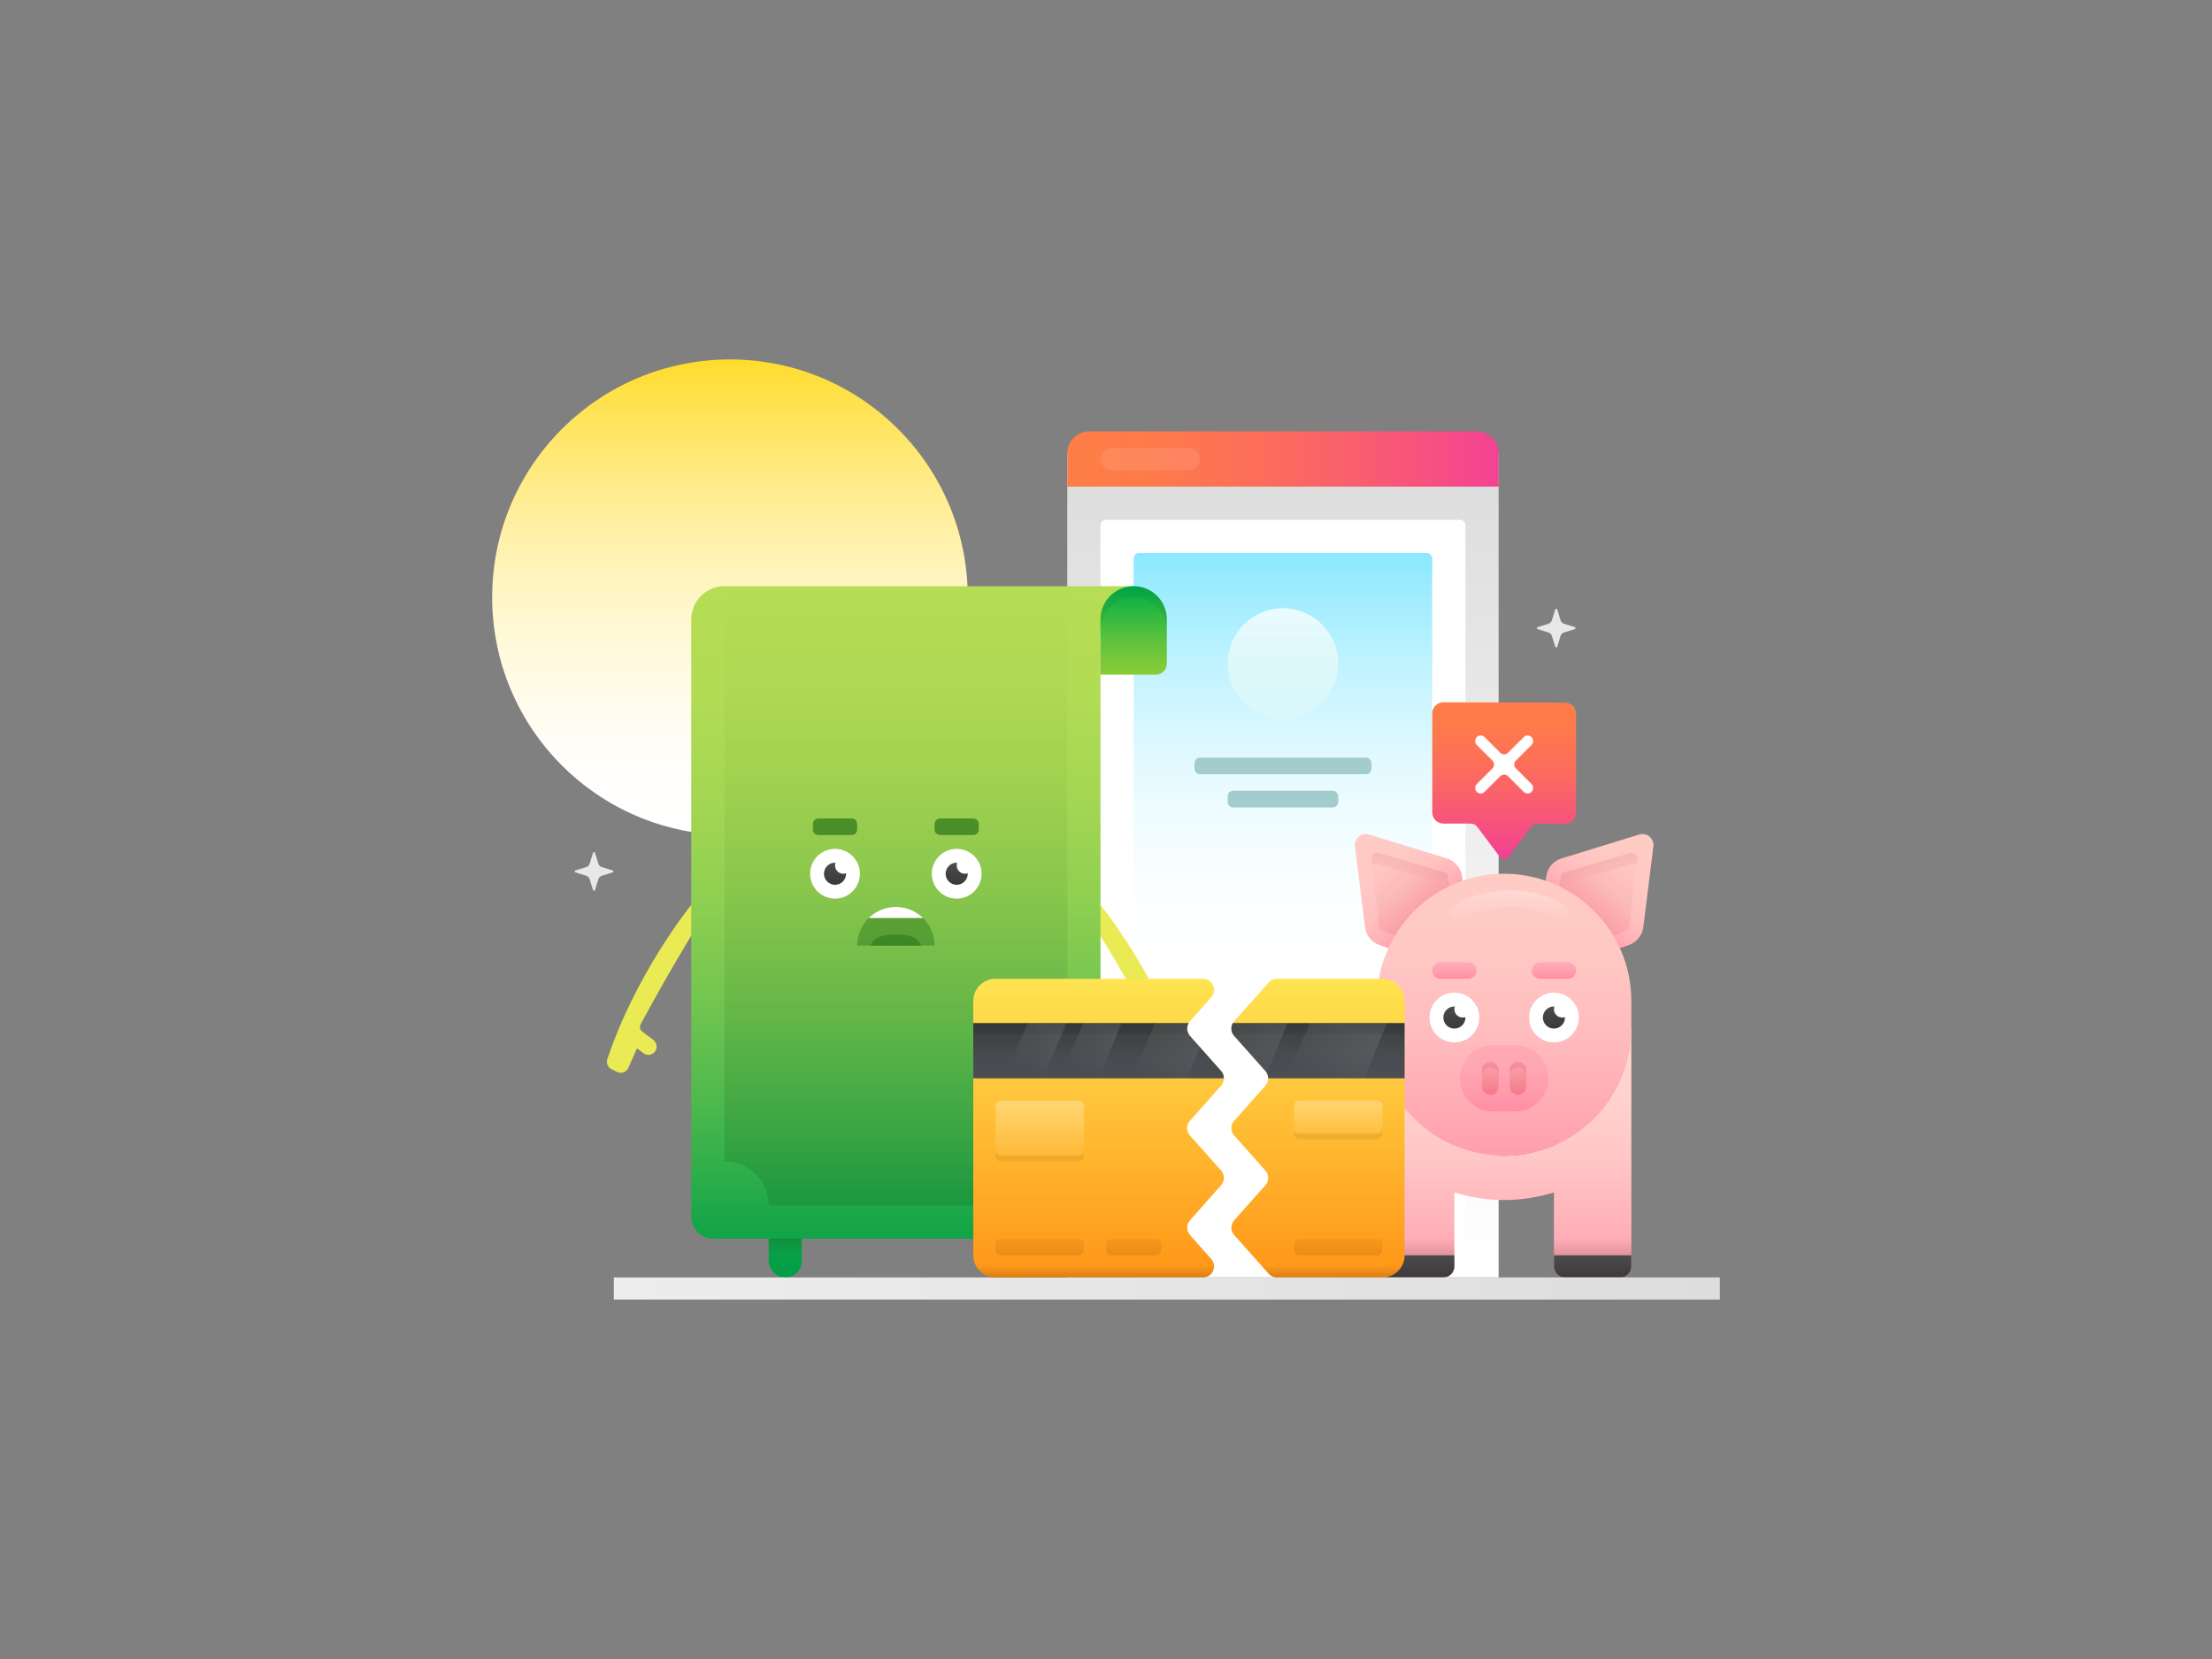 <?xml version="1.0" encoding="iso-8859-1"?>
<!-- Generator: Adobe Illustrator 22.1.0, SVG Export Plug-In . SVG Version: 6.00 Build 0)  -->
<svg version="1.1" id="payment_x5F_error" xmlns="http://www.w3.org/2000/svg" xmlns:xlink="http://www.w3.org/1999/xlink" x="0px"
	 y="0px" viewBox="0 0 800 600" enable-background="new 0 0 800 600" xml:space="preserve">
<rect x="0" y="0" width="800" height="600" fill="#808080" stroke="none"/>
<linearGradient id="SVGID_1_" gradientUnits="userSpaceOnUse" x1="264" y1="130.667" x2="264" y2="302.997">
	<stop  offset="0" style="stop-color:#FFDC2E"/>
	<stop  offset="0.015" style="stop-color:#FFDD34"/>
	<stop  offset="0.158" style="stop-color:#FFE669"/>
	<stop  offset="0.302" style="stop-color:#FFEE97"/>
	<stop  offset="0.445" style="stop-color:#FFF4BD"/>
	<stop  offset="0.588" style="stop-color:#FFF9DA"/>
	<stop  offset="0.728" style="stop-color:#FFFCEE"/>
	<stop  offset="0.867" style="stop-color:#FFFEFB"/>
	<stop  offset="1" style="stop-color:#FFFFFF"/>
</linearGradient>
<circle fill="url(#SVGID_1_)" cx="264" cy="216" r="86"/>
<linearGradient id="SVGID_2_" gradientUnits="userSpaceOnUse" x1="464" y1="164.667" x2="464" y2="463.345">
	<stop  offset="0" style="stop-color:#DCDCDC"/>
	<stop  offset="0.546" style="stop-color:#F2F2F2"/>
	<stop  offset="1" style="stop-color:#FFFFFF"/>
</linearGradient>
<rect x="386" y="164" fill="url(#SVGID_2_)" width="156" height="298"/>
<linearGradient id="SVGID_3_" gradientUnits="userSpaceOnUse" x1="386" y1="166" x2="542" y2="166">
	<stop  offset="0" style="stop-color:#FF7E45"/>
	<stop  offset="0.198" style="stop-color:#FE7A4B"/>
	<stop  offset="0.458" style="stop-color:#FC6D5B"/>
	<stop  offset="0.75" style="stop-color:#F85876"/>
	<stop  offset="1" style="stop-color:#F44293"/>
</linearGradient>
<path fill="url(#SVGID_3_)" d="M534,156H394c-4.418,0-8,3.582-8,8v12h156v-12C542,159.582,538.418,156,534,156z"/>
<path fill="#FFFFFF" d="M528,450H400c-1.105,0-2-0.895-2-2V190c0-1.105,0.895-2,2-2h128c1.105,0,2,0.895,2,2v258
	C530,449.105,529.105,450,528,450z"/>
<linearGradient id="SVGID_4_" gradientUnits="userSpaceOnUse" x1="464" y1="198.754" x2="464" y2="347.833">
	<stop  offset="0" style="stop-color:#88E8FF"/>
	<stop  offset="0.07" style="stop-color:#98EBFF"/>
	<stop  offset="0.259" style="stop-color:#BDF2FF"/>
	<stop  offset="0.449" style="stop-color:#DAF8FF"/>
	<stop  offset="0.637" style="stop-color:#EEFCFF"/>
	<stop  offset="0.822" style="stop-color:#FBFEFF"/>
	<stop  offset="1" style="stop-color:#FFFFFF"/>
</linearGradient>
<path fill="url(#SVGID_4_)" d="M518,342H410V202c0-1.105,0.895-2,2-2h104c1.105,0,2,0.895,2,2V342z"/>
<path fill="#A3CCCE" d="M494,280h-60c-1.105,0-2-0.895-2-2v-2c0-1.105,0.895-2,2-2h60c1.105,0,2,0.895,2,2v2
	C496,279.105,495.105,280,494,280z"/>
<path fill="#A3CCCE" d="M482,292h-36c-1.105,0-2-0.895-2-2v-2c0-1.105,0.895-2,2-2h36c1.105,0,2,0.895,2,2v2
	C484,291.105,483.105,292,482,292z"/>
<linearGradient id="SVGID_5_" gradientUnits="userSpaceOnUse" x1="544" y1="251.834" x2="544" y2="308.535">
	<stop  offset="0" style="stop-color:#FF7E45"/>
	<stop  offset="0.198" style="stop-color:#FE7A4B"/>
	<stop  offset="0.458" style="stop-color:#FC6D5B"/>
	<stop  offset="0.75" style="stop-color:#F85876"/>
	<stop  offset="1" style="stop-color:#F44293"/>
</linearGradient>
<path fill="url(#SVGID_5_)" d="M570,258.12c0-2.209-1.791-4-4-4L522,254c-2.209,0-4,1.791-4,4v35.848
	c0,2.207,1.787,3.997,3.995,4.001l9.914,0.019c0.94,0.001,1.825,0.445,2.388,1.197l8.142,10.856c0.78,1.04,2.341,1.04,3.121,0
	l8.14-10.853c0.565-0.754,1.453-1.197,2.395-1.197l9.902,0.129c2.21,0.001,4.003-1.79,4.003-4V258.12z"/>
<path fill="#FFFFFF" d="M551.071,266.586l-5.657,5.657c-0.781,0.781-2.047,0.781-2.828,0l-5.657-5.657
	c-0.781-0.781-2.047-0.781-2.828,0l0,0c-0.781,0.781-0.781,2.047,0,2.828l5.657,5.657c0.781,0.781,0.781,2.047,0,2.828l-5.657,5.657
	c-0.781,0.781-0.781,2.047,0,2.828l0,0c0.781,0.781,2.047,0.781,2.828,0l5.657-5.657c0.781-0.781,2.047-0.781,2.828,0l5.657,5.657
	c0.781,0.781,2.047,0.781,2.828,0l0,0c0.781-0.781,0.781-2.047,0-2.828l-5.657-5.657c-0.781-0.781-0.781-2.047,0-2.828l5.657-5.657
	c0.781-0.781,0.781-2.047,0-2.828l0,0C553.118,265.805,551.852,265.805,551.071,266.586z"/>
<linearGradient id="SVGID_6_" gradientUnits="userSpaceOnUse" x1="544" y1="372" x2="544" y2="462">
	<stop  offset="0" style="stop-color:#FFD7D0"/>
	<stop  offset="0.256" style="stop-color:#FFD3CE"/>
	<stop  offset="0.521" style="stop-color:#FFC6C6"/>
	<stop  offset="0.789" style="stop-color:#FFB2BA"/>
	<stop  offset="1" style="stop-color:#FF9CAD"/>
</linearGradient>
<path fill="url(#SVGID_6_)" d="M562,372v42.34c-6,2.36-11.62,3.66-18,3.66s-12-1.3-18-3.66V372h-28v86c0,2.209,1.791,4,4,4h20
	c2.209,0,4-1.791,4-4v-26.74c6,1.78,11.72,2.74,18,2.74s12-0.96,18-2.74V458c0,2.209,1.791,4,4,4h20c2.209,0,4-1.791,4-4v-86H562z"
	/>
<linearGradient id="SVGID_7_" gradientUnits="userSpaceOnUse" x1="576" y1="454" x2="576" y2="462.764">
	<stop  offset="0" style="stop-color:#4C4B4B"/>
	<stop  offset="1" style="stop-color:#3A3838"/>
</linearGradient>
<path fill="url(#SVGID_7_)" d="M590,454h-28v4c0,2.209,1.791,4,4,4h20c2.209,0,4-1.791,4-4V454z"/>
<linearGradient id="SVGID_8_" gradientUnits="userSpaceOnUse" x1="512" y1="454" x2="512" y2="462.764">
	<stop  offset="0" style="stop-color:#4C4B4B"/>
	<stop  offset="1" style="stop-color:#3A3838"/>
</linearGradient>
<path fill="url(#SVGID_8_)" d="M526,454h-28v4c0,2.209,1.791,4,4,4h20c2.209,0,4-1.791,4-4V454z"/>
<linearGradient id="SVGID_9_" gradientUnits="userSpaceOnUse" x1="574.869" y1="254.763" x2="574.869" y2="295.857" gradientTransform="matrix(0.766 0.643 -0.643 0.766 320.408 -262.638)">
	<stop  offset="0" style="stop-color:#FFCCC5"/>
	<stop  offset="0.388" style="stop-color:#FFC9C4"/>
	<stop  offset="0.621" style="stop-color:#FFC1C0"/>
	<stop  offset="0.812" style="stop-color:#FFB3B8"/>
	<stop  offset="0.981" style="stop-color:#FF9FAE"/>
	<stop  offset="1" style="stop-color:#FF9CAD"/>
</linearGradient>
<path fill="url(#SVGID_9_)" d="M564.743,310.461l28.101-8.642c2.762-0.849,5.481,1.432,5.124,4.3l-3.631,29.174
	c-0.373,3.001-2.422,5.528-5.281,6.514L582.703,344l-24.513-20.569l1.056-6.638C559.72,313.806,561.853,311.35,564.743,310.461z"/>
<linearGradient id="SVGID_10_" gradientUnits="userSpaceOnUse" x1="574.869" y1="263.188" x2="574.869" y2="295.909" gradientTransform="matrix(0.766 0.643 -0.643 0.766 320.408 -262.638)">
	<stop  offset="0" style="stop-color:#B02926;stop-opacity:0"/>
	<stop  offset="0.049" style="stop-color:#B22523;stop-opacity:0.005"/>
	<stop  offset="0.372" style="stop-color:#BC110F;stop-opacity:0.037"/>
	<stop  offset="0.692" style="stop-color:#C20404;stop-opacity:0.069"/>
	<stop  offset="1" style="stop-color:#C40000;stop-opacity:0.1"/>
</linearGradient>
<path fill="url(#SVGID_10_)" d="M562.786,327.288l1.629-10.246c0.123-0.776,0.683-1.412,1.438-1.633l23.52-6.882
	c1.393-0.408,2.752,0.733,2.593,2.176l-2.693,24.358c-0.086,0.781-0.615,1.443-1.358,1.699l-9.807,3.384L562.786,327.288z"/>
<linearGradient id="SVGID_11_" gradientUnits="userSpaceOnUse" x1="338" y1="321.75" x2="338" y2="307.256" gradientTransform="matrix(-1 0 0 1 916.104 0)">
	<stop  offset="0" style="stop-color:#B02926;stop-opacity:0"/>
	<stop  offset="0.326" style="stop-color:#B4201E;stop-opacity:0.033"/>
	<stop  offset="0.855" style="stop-color:#C00807;stop-opacity:0.086"/>
	<stop  offset="1" style="stop-color:#C40000;stop-opacity:0.1"/>
</linearGradient>
<path fill="url(#SVGID_11_)" d="M564.027,321.34c0.14-0.8,0.72-1.46,1.5-1.7l24.48-7.16c0.72-0.2,1.42-0.02,1.92,0.4l0.24-2.18
	c0.16-1.44-1.2-2.58-2.58-2.18l-23.52,6.88c-0.76,0.22-1.32,0.86-1.44,1.64L564.027,321.34z"/>
<linearGradient id="SVGID_12_" gradientUnits="userSpaceOnUse" x1="436.981" y1="370.464" x2="436.981" y2="411.559" gradientTransform="matrix(-0.766 0.643 0.643 0.766 587.592 -262.638)">
	<stop  offset="0" style="stop-color:#FFCCC5"/>
	<stop  offset="0.388" style="stop-color:#FFC9C4"/>
	<stop  offset="0.621" style="stop-color:#FFC1C0"/>
	<stop  offset="0.812" style="stop-color:#FFB3B8"/>
	<stop  offset="0.981" style="stop-color:#FF9FAE"/>
	<stop  offset="1" style="stop-color:#FF9CAD"/>
</linearGradient>
<path fill="url(#SVGID_12_)" d="M523.257,310.461l-28.101-8.642c-2.762-0.849-5.481,1.432-5.124,4.3l3.631,29.174
	c0.374,3.001,2.422,5.528,5.281,6.514l6.354,2.192l24.513-20.569l-1.056-6.638C528.28,313.806,526.147,311.35,523.257,310.461z"/>
<linearGradient id="SVGID_13_" gradientUnits="userSpaceOnUse" x1="436.981" y1="378.89" x2="436.981" y2="411.611" gradientTransform="matrix(-0.766 0.643 0.643 0.766 587.592 -262.638)">
	<stop  offset="0" style="stop-color:#B02926;stop-opacity:0"/>
	<stop  offset="0.049" style="stop-color:#B22523;stop-opacity:0.005"/>
	<stop  offset="0.372" style="stop-color:#BC110F;stop-opacity:0.037"/>
	<stop  offset="0.692" style="stop-color:#C20404;stop-opacity:0.069"/>
	<stop  offset="1" style="stop-color:#C40000;stop-opacity:0.1"/>
</linearGradient>
<path fill="url(#SVGID_13_)" d="M525.214,327.288l-1.629-10.246c-0.123-0.776-0.683-1.412-1.438-1.633l-23.52-6.882
	c-1.393-0.408-2.752,0.733-2.593,2.176l2.693,24.358c0.086,0.781,0.615,1.443,1.358,1.699l9.807,3.384L525.214,327.288z"/>
<linearGradient id="SVGID_14_" gradientUnits="userSpaceOnUse" x1="509.711" y1="320.355" x2="510.836" y2="307.48">
	<stop  offset="0" style="stop-color:#B02926;stop-opacity:0"/>
	<stop  offset="0.326" style="stop-color:#B4201E;stop-opacity:0.033"/>
	<stop  offset="0.855" style="stop-color:#C00807;stop-opacity:0.086"/>
	<stop  offset="1" style="stop-color:#C40000;stop-opacity:0.1"/>
</linearGradient>
<path fill="url(#SVGID_14_)" d="M524.18,321.34c-0.14-0.8-0.72-1.46-1.5-1.7l-24.48-7.16c-0.72-0.2-1.42-0.02-1.92,0.4l-0.24-2.18
	c-0.16-1.44,1.2-2.58,2.58-2.18l23.52,6.88c0.76,0.22,1.32,0.86,1.44,1.64L524.18,321.34z"/>
<linearGradient id="SVGID_15_" gradientUnits="userSpaceOnUse" x1="544" y1="314.667" x2="544" y2="419.667">
	<stop  offset="0" style="stop-color:#FFCCC5"/>
	<stop  offset="0.284" style="stop-color:#FFC8C3"/>
	<stop  offset="0.579" style="stop-color:#FFBBBD"/>
	<stop  offset="0.877" style="stop-color:#FFA7B2"/>
	<stop  offset="1" style="stop-color:#FF9CAD"/>
</linearGradient>
<path fill="url(#SVGID_15_)" d="M590,362v10c0,25.4-20.6,46-46,46s-46-20.6-46-46v-10c0-23.36,17.42-42.66,40-45.6
	c1.96-0.26,3.96-0.4,6-0.4s4.04,0.14,6,0.4c10.3,1.34,19.54,6.1,26.52,13.08C584.84,337.8,590,349.3,590,362z"/>
<circle fill="#FFFFFF" cx="562" cy="368" r="9"/>
<linearGradient id="SVGID_16_" gradientUnits="userSpaceOnUse" x1="562" y1="347.875" x2="562" y2="353.834">
	<stop  offset="0" style="stop-color:#FFAAB5"/>
	<stop  offset="0.368" style="stop-color:#FFA6B2"/>
	<stop  offset="0.75" style="stop-color:#FF99AB"/>
	<stop  offset="1" style="stop-color:#FF8DA3"/>
</linearGradient>
<path fill="url(#SVGID_16_)" d="M570,351c0-1.657-1.343-3-3-3h-10c-1.657,0-3,1.343-3,3l0,0c0,1.657,1.343,3,3,3h10
	C568.657,354,570,352.657,570,351L570,351z"/>
<circle fill="#FFFFFF" cx="526" cy="368" r="9"/>
<linearGradient id="SVGID_17_" gradientUnits="userSpaceOnUse" x1="526" y1="347.875" x2="526" y2="353.834">
	<stop  offset="0" style="stop-color:#FFAAB5"/>
	<stop  offset="0.368" style="stop-color:#FFA6B2"/>
	<stop  offset="0.75" style="stop-color:#FF99AB"/>
	<stop  offset="1" style="stop-color:#FF8DA3"/>
</linearGradient>
<path fill="url(#SVGID_17_)" d="M534,351c0-1.657-1.343-3-3-3h-10c-1.657,0-3,1.343-3,3l0,0c0,1.657,1.343,3,3,3h10
	C532.657,354,534,352.657,534,351L534,351z"/>
<linearGradient id="SVGID_18_" gradientUnits="userSpaceOnUse" x1="544" y1="377.625" x2="544" y2="402.265">
	<stop  offset="0" style="stop-color:#FFAAB5"/>
	<stop  offset="0.368" style="stop-color:#FFA6B2"/>
	<stop  offset="0.75" style="stop-color:#FF99AB"/>
	<stop  offset="1" style="stop-color:#FF8DA3"/>
</linearGradient>
<path fill="url(#SVGID_18_)" d="M560,390c0,6.627-5.373,12-12,12h-8c-6.627,0-12-5.373-12-12l0,0c0-6.627,5.373-12,12-12h8
	C554.627,378,560,383.373,560,390L560,390z"/>
<linearGradient id="SVGID_19_" gradientUnits="userSpaceOnUse" x1="539" y1="384.167" x2="539" y2="396.029">
	<stop  offset="0" style="stop-color:#B02926;stop-opacity:0.05"/>
	<stop  offset="0.049" style="stop-color:#B22523;stop-opacity:0.057"/>
	<stop  offset="0.372" style="stop-color:#BC110F;stop-opacity:0.106"/>
	<stop  offset="0.692" style="stop-color:#C20404;stop-opacity:0.154"/>
	<stop  offset="1" style="stop-color:#C40000;stop-opacity:0.2"/>
</linearGradient>
<path fill="url(#SVGID_19_)" d="M542,393c0,1.657-1.343,3-3,3l0,0c-1.657,0-3-1.343-3-3v-6c0-1.657,1.343-3,3-3l0,0
	c1.657,0,3,1.343,3,3V393z"/>
<linearGradient id="SVGID_20_" gradientUnits="userSpaceOnUse" x1="549" y1="384.167" x2="549" y2="396.029">
	<stop  offset="0" style="stop-color:#B02926;stop-opacity:0.05"/>
	<stop  offset="0.049" style="stop-color:#B22523;stop-opacity:0.057"/>
	<stop  offset="0.372" style="stop-color:#BC110F;stop-opacity:0.106"/>
	<stop  offset="0.692" style="stop-color:#C20404;stop-opacity:0.154"/>
	<stop  offset="1" style="stop-color:#C40000;stop-opacity:0.2"/>
</linearGradient>
<path fill="url(#SVGID_20_)" d="M552,393c0,1.657-1.343,3-3,3l0,0c-1.657,0-3-1.343-3-3v-6c0-1.657,1.343-3,3-3l0,0
	c1.657,0,3,1.343,3,3V393z"/>
<path opacity="0.1" fill="#C6002B" d="M542,387v2c0-1.66-1.34-3-3-3s-3,1.34-3,3v-2c0-1.66,1.34-3,3-3S542,385.34,542,387z"/>
<path opacity="0.1" fill="#C6002B" d="M552,387v2c0-1.66-1.34-3-3-3s-3,1.34-3,3v-2c0-1.66,1.34-3,3-3S552,385.34,552,387z"/>
<linearGradient id="SVGID_21_" gradientUnits="userSpaceOnUse" x1="562" y1="364" x2="562" y2="372.39">
	<stop  offset="0" style="stop-color:#4C4B4B"/>
	<stop  offset="1" style="stop-color:#3A3838"/>
</linearGradient>
<path fill="url(#SVGID_21_)" d="M566,367.82V368c0,2.2-1.8,4-4,4s-4-1.8-4-4c0-2.2,1.8-4,4-4h0.18c-0.12,0.32-0.18,0.64-0.18,1
	c0,1.66,1.34,3,3,3C565.36,368,566,367.94,566,367.82z"/>
<linearGradient id="SVGID_22_" gradientUnits="userSpaceOnUse" x1="526" y1="364" x2="526" y2="372.39">
	<stop  offset="0" style="stop-color:#4C4B4B"/>
	<stop  offset="1" style="stop-color:#3A3838"/>
</linearGradient>
<path fill="url(#SVGID_22_)" d="M530,367.82V368c0,2.2-1.8,4-4,4s-4-1.8-4-4c0-2.2,1.8-4,4-4h0.18c-0.12,0.32-0.18,0.64-0.18,1
	c0,1.66,1.34,3,3,3C529.36,368,530,367.94,530,367.82z"/>
<linearGradient id="SVGID_23_" gradientUnits="userSpaceOnUse" x1="576" y1="454" x2="576" y2="447.937">
	<stop  offset="0" style="stop-color:#000000;stop-opacity:0.12"/>
	<stop  offset="1" style="stop-color:#302926;stop-opacity:0"/>
</linearGradient>
<rect x="562" y="448" fill="url(#SVGID_23_)" width="28" height="6"/>
<linearGradient id="SVGID_24_" gradientUnits="userSpaceOnUse" x1="512" y1="454" x2="512" y2="447.937">
	<stop  offset="0" style="stop-color:#000000;stop-opacity:0.12"/>
	<stop  offset="1" style="stop-color:#302926;stop-opacity:0"/>
</linearGradient>
<rect x="498" y="448" fill="url(#SVGID_24_)" width="28" height="6"/>
<path fill="#EAEA54" d="M254.738,327.002c-1.102-1.234-2.996-1.344-4.235-0.24c-1.169,1.043-20.74,25.907-30.863,56.336
	c-0.465,1.398,0.201,2.927,1.519,3.586l2,1c0.421,0.211,0.881,0.316,1.342,0.316c0.342,0,0.685-0.059,1.013-0.176
	c0.771-0.277,1.396-0.857,1.729-1.605l3.137-7.059l2.319,1.739c0.539,0.404,1.171,0.6,1.798,0.6c1.074,0,2.132-0.574,2.686-1.652
	c0.677-1.318,0.183-2.948-1.002-3.836l-3.949-2.962c-0.782-0.587-1.029-1.664-0.567-2.525
	c11.897-22.187,22.609-39.082,22.836-39.285C255.734,330.133,255.842,328.237,254.738,327.002z"/>
<path fill="#EAEA54" d="M393.262,327.002c1.102-1.234,2.996-1.344,4.235-0.24c1.169,1.043,20.74,25.907,30.863,56.336
	c0.465,1.398-0.201,2.927-1.519,3.586l-2,1c-0.421,0.211-0.881,0.316-1.342,0.316c-0.342,0-0.685-0.059-1.013-0.176
	c-0.771-0.277-1.396-0.857-1.729-1.605l-3.137-7.059l-2.319,1.739c-0.539,0.404-1.171,0.6-1.798,0.6
	c-1.074,0-2.132-0.574-2.686-1.652c-0.677-1.318-0.183-2.948,1.002-3.836l3.949-2.962c0.782-0.587,1.029-1.664,0.567-2.525
	c-11.897-22.187-22.609-39.082-22.836-39.285C392.266,330.133,392.158,328.237,393.262,327.002z"/>
<linearGradient id="SVGID_25_" gradientUnits="userSpaceOnUse" x1="330" y1="214.016" x2="330" y2="459.583">
	<stop  offset="0" style="stop-color:#B6DD54"/>
	<stop  offset="0.143" style="stop-color:#B2DC54"/>
	<stop  offset="0.292" style="stop-color:#A5D753"/>
	<stop  offset="0.443" style="stop-color:#91D051"/>
	<stop  offset="0.595" style="stop-color:#74C64F"/>
	<stop  offset="0.749" style="stop-color:#4EB94D"/>
	<stop  offset="0.902" style="stop-color:#21A949"/>
	<stop  offset="1" style="stop-color:#009E47"/>
</linearGradient>
<path fill="url(#SVGID_25_)" d="M410,212v16h-12v212c0,4.4-3.6,8-8,8h-16v8c0,3.42-2.86,6.18-6.32,6c-3.24-0.18-5.68-3.1-5.68-6.34
	V448h-72v8c0,3.42-2.86,6.18-6.32,6c-3.24-0.18-5.68-3.1-5.68-6.34V448h-20c-4.4,0-8-3.6-8-8V224c0-6.62,5.38-12,12-12H410z"/>
<linearGradient id="SVGID_26_" gradientUnits="userSpaceOnUse" x1="410" y1="244.267" x2="410" y2="212.796">
	<stop  offset="0" style="stop-color:#8ACC36"/>
	<stop  offset="0.152" style="stop-color:#7CC938"/>
	<stop  offset="0.439" style="stop-color:#57C13C"/>
	<stop  offset="0.828" style="stop-color:#1CB344"/>
	<stop  offset="1" style="stop-color:#00AD47"/>
</linearGradient>
<path fill="url(#SVGID_26_)" d="M418,244h-20v-20c0-6.627,5.373-12,12-12l0,0c6.627,0,12,5.373,12,12v16
	C422,242.209,420.209,244,418,244z"/>
<linearGradient id="SVGID_27_" gradientUnits="userSpaceOnUse" x1="325.07" y1="212.982" x2="325.07" y2="437.243">
	<stop  offset="0" style="stop-color:#304F26;stop-opacity:0"/>
	<stop  offset="1" style="stop-color:#003900;stop-opacity:0.15"/>
</linearGradient>
<path fill="url(#SVGID_27_)" d="M388.14,212c-1.36,2.34-2.14,5.08-2.14,8v200c-8.84,0-16,7.16-16,16h-92c0-8.84-7.16-16-16-16V220
	c0-2.92,0.78-5.66,2.14-8H388.14z"/>
<circle fill="#FFFFFF" cx="302" cy="316" r="9"/>
<linearGradient id="SVGID_28_" gradientUnits="userSpaceOnUse" x1="302" y1="312" x2="302" y2="320.39">
	<stop  offset="0" style="stop-color:#4C4B4B"/>
	<stop  offset="1" style="stop-color:#3A3838"/>
</linearGradient>
<path fill="url(#SVGID_28_)" d="M306,315.82V316c0,2.2-1.8,4-4,4s-4-1.8-4-4c0-2.2,1.8-4,4-4h0.18c-0.12,0.32-0.18,0.64-0.18,1
	c0,1.66,1.34,3,3,3C305.36,316,305.68,315.94,306,315.82z"/>
<path opacity="0.5" fill="#005100" d="M310,298c0-1.105-0.895-2-2-2h-12c-1.105,0-2,0.895-2,2v2c0,1.105,0.895,2,2,2h12
	c1.105,0,2-0.895,2-2V298z"/>
<circle fill="#FFFFFF" cx="346" cy="316" r="9"/>
<linearGradient id="SVGID_29_" gradientUnits="userSpaceOnUse" x1="346" y1="312" x2="346" y2="320.39">
	<stop  offset="0" style="stop-color:#4C4B4B"/>
	<stop  offset="1" style="stop-color:#3A3838"/>
</linearGradient>
<path fill="url(#SVGID_29_)" d="M350,315.82V316c0,2.2-1.8,4-4,4s-4-1.8-4-4c0-2.2,1.8-4,4-4h0.18c-0.12,0.32-0.18,0.64-0.18,1
	c0,1.66,1.34,3,3,3C349.36,316,349.68,315.94,350,315.82z"/>
<path opacity="0.5" fill="#005100" d="M354,300c0,1.105-0.895,2-2,2h-12c-1.105,0-2-0.895-2-2v-2c0-1.105,0.895-2,2-2h12
	c1.105,0,2,0.895,2,2V300z"/>
<path opacity="0.3" fill="#005100" d="M338,342h-28c0-1.38,0.2-2.74,0.58-4c0.42-1.44,1.08-2.8,1.94-4c0.5-0.72,1.06-1.4,1.68-2
	c2.52-2.48,5.98-4,9.8-4s7.28,1.52,9.8,4c0.62,0.6,1.18,1.28,1.68,2c0.86,1.2,1.52,2.56,1.94,4C337.8,339.26,338,340.62,338,342z"/>
<path opacity="0.05" d="M422,224v4c0-3.32-1.34-6.32-3.52-8.48c-2.16-2.18-5.16-3.52-8.48-3.52c-6.62,0-12,5.38-12,12v-4
	c0-6.62,5.38-12,12-12c3.32,0,6.32,1.34,8.48,3.52C420.66,217.68,422,220.68,422,224z"/>
<linearGradient id="SVGID_30_" gradientUnits="userSpaceOnUse" x1="284" y1="454" x2="284" y2="447.937">
	<stop  offset="0" style="stop-color:#304F26;stop-opacity:0"/>
	<stop  offset="0.284" style="stop-color:#2C4D23;stop-opacity:0.057"/>
	<stop  offset="0.579" style="stop-color:#1F4719;stop-opacity:0.116"/>
	<stop  offset="0.877" style="stop-color:#0B3E09;stop-opacity:0.175"/>
	<stop  offset="1" style="stop-color:#003900;stop-opacity:0.2"/>
</linearGradient>
<rect x="278" y="448" fill="url(#SVGID_30_)" width="12" height="6"/>
<linearGradient id="SVGID_31_" gradientUnits="userSpaceOnUse" x1="368" y1="454" x2="368" y2="447.937">
	<stop  offset="0" style="stop-color:#304F26;stop-opacity:0"/>
	<stop  offset="0.284" style="stop-color:#2C4D23;stop-opacity:0.057"/>
	<stop  offset="0.579" style="stop-color:#1F4719;stop-opacity:0.116"/>
	<stop  offset="0.877" style="stop-color:#0B3E09;stop-opacity:0.175"/>
	<stop  offset="1" style="stop-color:#003900;stop-opacity:0.2"/>
</linearGradient>
<rect x="362" y="448" fill="url(#SVGID_31_)" width="12" height="6"/>
<linearGradient id="SVGID_32_" gradientUnits="userSpaceOnUse" x1="222" y1="466" x2="622" y2="466">
	<stop  offset="0" style="stop-color:#EDEDED"/>
	<stop  offset="1" style="stop-color:#DDDDDD"/>
</linearGradient>
<rect x="222" y="462" fill="url(#SVGID_32_)" width="400" height="8"/>
<path fill="#E8E8E8" d="M215.191,308.427l1.215,3.921c0.184,0.595,0.65,1.061,1.245,1.245l3.921,1.215
	c0.35,0.108,0.35,0.604,0,0.713l-3.921,1.215c-0.595,0.184-1.061,0.65-1.245,1.245l-1.215,3.921c-0.108,0.35-0.604,0.35-0.713,0
	l-1.215-3.921c-0.184-0.595-0.65-1.061-1.245-1.245l-3.921-1.215c-0.35-0.108-0.35-0.604,0-0.713l3.921-1.215
	c0.595-0.184,1.061-0.65,1.245-1.245l1.215-3.921C214.587,308.077,215.083,308.077,215.191,308.427z"/>
<linearGradient id="SVGID_33_" gradientUnits="userSpaceOnUse" x1="546.001" y1="333.167" x2="546.001" y2="321.457">
	<stop  offset="0" style="stop-color:#FFFFED;stop-opacity:0"/>
	<stop  offset="1" style="stop-color:#FFFFFF;stop-opacity:0.3"/>
</linearGradient>
<path fill="url(#SVGID_33_)" d="M564.584,333.001c-0.514,0-1.033-0.132-1.508-0.408C557.914,329.588,552.01,328,546,328
	s-11.914,1.588-17.074,4.592c-1.428,0.831-3.268,0.352-4.102-1.084c-0.834-1.432-0.35-3.268,1.082-4.102
	C531.982,323.869,538.932,322,546,322s14.018,1.87,20.096,5.407c1.432,0.834,1.916,2.67,1.082,4.102
	C566.621,332.466,565.615,333.001,564.584,333.001z"/>
<linearGradient id="SVGID_34_" gradientUnits="userSpaceOnUse" x1="476.667" y1="352" x2="476.667" y2="460.914">
	<stop  offset="0" style="stop-color:#FFE552"/>
	<stop  offset="1" style="stop-color:#FF9617"/>
</linearGradient>
<path fill="url(#SVGID_34_)" d="M508,362v92c0,4.42-3.58,8-8,8h-38.22c-1.14,0-2.22-0.48-2.96-1.34l-2.36-2.66l-10.12-11.36
	c-1.34-1.5-1.34-3.78,0-5.28l11.32-12.72c1.34-1.5,1.34-3.78,0-5.28l-11.32-12.72c-1.34-1.5-1.34-3.78,0-5.28l11.32-12.72
	c0.66-0.76,1-1.7,1-2.64c0-0.94-0.34-1.88-1-2.64l-11.32-12.72c-1.16-1.3-1.32-3.18-0.46-4.64c0.14-0.22,0.28-0.44,0.46-0.64
	l12.48-14.02c0.74-0.86,1.82-1.34,2.96-1.34H500C504.42,354,508,357.58,508,362z"/>
<linearGradient id="SVGID_35_" gradientUnits="userSpaceOnUse" x1="397.322" y1="352" x2="397.322" y2="460.914">
	<stop  offset="0" style="stop-color:#FFE552"/>
	<stop  offset="1" style="stop-color:#FF9617"/>
</linearGradient>
<path fill="url(#SVGID_35_)" d="M430.36,441.34c-1.34,1.52-1.34,3.8,0,5.32l7.7,8.66c0.72,0.8,1.02,1.76,1.02,2.68
	c-0.02,2.06-1.6,4-4,4H360c-4.42,0-8-3.58-8-8v-92c0-4.42,3.58-8,8-8h75.08c3.46,0,5.28,4.08,2.98,6.68l-7.7,8.66
	c-0.18,0.2-0.34,0.42-0.46,0.66c-0.86,1.46-0.7,3.34,0.46,4.66l11.28,12.68c0.68,0.76,1,1.7,1,2.66c0,0.96-0.32,1.9-1,2.66
	l-11.28,12.68c-1.34,1.52-1.34,3.8,0,5.32l11.28,12.68c1.34,1.52,1.34,3.8,0,5.32L430.36,441.34z"/>
<linearGradient id="SVGID_36_" gradientUnits="userSpaceOnUse" x1="397.32" y1="371" x2="397.32" y2="391.1">
	<stop  offset="0" style="stop-color:#3A3C3D"/>
	<stop  offset="0.155" style="stop-color:#3F4143"/>
	<stop  offset="0.585" style="stop-color:#484C50"/>
	<stop  offset="1" style="stop-color:#4B4F54"/>
</linearGradient>
<path fill="url(#SVGID_36_)" d="M442.64,390H352v-20h77.9c-0.72,1.24-0.72,2.76,0,4c0.12,0.24,0.28,0.46,0.46,0.66l3.66,4.1
	l7.62,8.58c0.2,0.22,0.38,0.46,0.5,0.72C442.48,388.66,442.64,389.32,442.64,390z"/>
<linearGradient id="SVGID_37_" gradientUnits="userSpaceOnUse" x1="476.67" y1="369.5" x2="476.67" y2="390.006">
	<stop  offset="0" style="stop-color:#3A3C3D"/>
	<stop  offset="0.155" style="stop-color:#3F4143"/>
	<stop  offset="0.585" style="stop-color:#484C50"/>
	<stop  offset="1" style="stop-color:#4B4F54"/>
</linearGradient>
<path fill="url(#SVGID_37_)" d="M508,370v20h-49.34c0-0.66-0.18-1.34-0.52-1.94c-0.12-0.24-0.3-0.48-0.48-0.7l-11.32-12.72
	c-0.18-0.2-0.32-0.4-0.46-0.64c-0.72-1.22-0.72-2.76,0-4H508z"/>
<linearGradient id="SVGID_38_" gradientUnits="userSpaceOnUse" x1="484" y1="410.375" x2="484" y2="397.575">
	<stop  offset="0" style="stop-color:#FFFFED;stop-opacity:0.05"/>
	<stop  offset="1" style="stop-color:#FFFFFF;stop-opacity:0.3"/>
</linearGradient>
<path fill="url(#SVGID_38_)" d="M498,410h-28c-1.105,0-2-0.895-2-2v-8c0-1.105,0.895-2,2-2h28c1.105,0,2,0.895,2,2v8
	C500,409.105,499.105,410,498,410z"/>
<linearGradient id="SVGID_39_" gradientUnits="userSpaceOnUse" x1="484" y1="447.875" x2="484" y2="454.452">
	<stop  offset="0" style="stop-color:#6A2000;stop-opacity:0.05"/>
	<stop  offset="1" style="stop-color:#792D00;stop-opacity:0.15"/>
</linearGradient>
<path fill="url(#SVGID_39_)" d="M498,454h-28c-1.105,0-2-0.895-2-2v-2c0-1.105,0.895-2,2-2h28c1.105,0,2,0.895,2,2v2
	C500,453.105,499.105,454,498,454z"/>
<linearGradient id="SVGID_40_" gradientUnits="userSpaceOnUse" x1="376" y1="447.875" x2="376" y2="454.452">
	<stop  offset="0" style="stop-color:#6A2000;stop-opacity:0.05"/>
	<stop  offset="1" style="stop-color:#792D00;stop-opacity:0.15"/>
</linearGradient>
<path fill="url(#SVGID_40_)" d="M390,454h-28c-1.105,0-2-0.895-2-2v-2c0-1.105,0.895-2,2-2h28c1.105,0,2,0.895,2,2v2
	C392,453.105,391.105,454,390,454z"/>
<linearGradient id="SVGID_41_" gradientUnits="userSpaceOnUse" x1="410" y1="447.875" x2="410" y2="454.452">
	<stop  offset="0" style="stop-color:#6A2000;stop-opacity:0.05"/>
	<stop  offset="1" style="stop-color:#792D00;stop-opacity:0.15"/>
</linearGradient>
<path fill="url(#SVGID_41_)" d="M418,454h-16c-1.105,0-2-0.895-2-2v-2c0-1.105,0.895-2,2-2h16c1.105,0,2,0.895,2,2v2
	C420,453.105,419.105,454,418,454z"/>
<path opacity="0.08" d="M429.9,370c-0.72,1.24-0.72,2.76,0,4H352v-4H429.9z"/>
<path opacity="0.08" d="M508,370v4h-62.12c-0.72-1.22-0.72-2.76,0-4H508z"/>
<linearGradient id="SVGID_42_" gradientUnits="userSpaceOnUse" x1="482.23" y1="461.833" x2="482.23" y2="457.5">
	<stop  offset="0" style="stop-color:#000000;stop-opacity:0.15"/>
	<stop  offset="1" style="stop-color:#302926;stop-opacity:0"/>
</linearGradient>
<path fill="url(#SVGID_42_)" d="M508,450v4c0,4.42-3.58,8-8,8h-38.22c-1.14,0-2.22-0.48-2.96-1.34l-2.36-2.66H500
	C504.42,458,508,454.42,508,450z"/>
<linearGradient id="SVGID_43_" gradientUnits="userSpaceOnUse" x1="391.536" y1="386.474" x2="398.351" y2="371.588">
	<stop  offset="0" style="stop-color:#FFFFED;stop-opacity:0"/>
	<stop  offset="0.471" style="stop-color:#FFFFF1;stop-opacity:0.047"/>
	<stop  offset="0.958" style="stop-color:#FFFFFE;stop-opacity:0.096"/>
	<stop  offset="1" style="stop-color:#FFFFFF;stop-opacity:0.1"/>
</linearGradient>
<polygon fill="url(#SVGID_43_)" points="405.66,370 397.34,390 383.34,390 391.66,370 "/>
<linearGradient id="SVGID_44_" gradientUnits="userSpaceOnUse" x1="418.51" y1="390.505" x2="428.01" y2="370.505">
	<stop  offset="0" style="stop-color:#FFFFED;stop-opacity:0"/>
	<stop  offset="0.471" style="stop-color:#FFFFF1;stop-opacity:0.047"/>
	<stop  offset="0.958" style="stop-color:#FFFFFE;stop-opacity:0.096"/>
	<stop  offset="1" style="stop-color:#FFFFFF;stop-opacity:0.1"/>
</linearGradient>
<path fill="url(#SVGID_44_)" d="M434.02,378.76L429.34,390h-20l8.32-20h12.24c-0.72,1.24-0.72,2.76,0,4
	c0.12,0.24,0.28,0.46,0.46,0.66L434.02,378.76z"/>
<linearGradient id="SVGID_45_" gradientUnits="userSpaceOnUse" x1="447.217" y1="388.862" x2="456.467" y2="369.862">
	<stop  offset="0" style="stop-color:#FFFFED;stop-opacity:0"/>
	<stop  offset="0.471" style="stop-color:#FFFFF1;stop-opacity:0.047"/>
	<stop  offset="0.958" style="stop-color:#FFFFFE;stop-opacity:0.096"/>
	<stop  offset="1" style="stop-color:#FFFFFF;stop-opacity:0.1"/>
</linearGradient>
<path fill="url(#SVGID_45_)" d="M465.66,370l-7.52,18.06c-0.12-0.24-0.3-0.48-0.48-0.7l-11.32-12.72c-0.18-0.2-0.32-0.4-0.46-0.64
	c-0.72-1.22-0.72-2.76,0-4H465.66z"/>
<linearGradient id="SVGID_46_" gradientUnits="userSpaceOnUse" x1="478.98" y1="391.017" x2="486.98" y2="371.517">
	<stop  offset="0" style="stop-color:#FFFFED;stop-opacity:0"/>
	<stop  offset="0.471" style="stop-color:#FFFFF1;stop-opacity:0.047"/>
	<stop  offset="0.958" style="stop-color:#FFFFFE;stop-opacity:0.096"/>
	<stop  offset="1" style="stop-color:#FFFFFF;stop-opacity:0.1"/>
</linearGradient>
<polygon fill="url(#SVGID_46_)" points="501.66,370 493.34,390 465.34,390 473.66,370 "/>
<linearGradient id="SVGID_47_" gradientUnits="userSpaceOnUse" x1="371.536" y1="386.474" x2="378.351" y2="371.588">
	<stop  offset="0" style="stop-color:#FFFFED;stop-opacity:0"/>
	<stop  offset="0.471" style="stop-color:#FFFFF1;stop-opacity:0.047"/>
	<stop  offset="0.958" style="stop-color:#FFFFFE;stop-opacity:0.096"/>
	<stop  offset="1" style="stop-color:#FFFFFF;stop-opacity:0.1"/>
</linearGradient>
<polygon fill="url(#SVGID_47_)" points="385.66,370 377.34,390 363.34,390 371.66,370 "/>
<linearGradient id="SVGID_48_" gradientUnits="userSpaceOnUse" x1="376" y1="418" x2="376" y2="398">
	<stop  offset="0" style="stop-color:#FFFFED;stop-opacity:0.05"/>
	<stop  offset="1" style="stop-color:#FFFFFF;stop-opacity:0.3"/>
</linearGradient>
<path fill="url(#SVGID_48_)" d="M392,400v16c0,1.1-0.9,2-2,2h-28c-1.1,0-2-0.9-2-2v-16c0-1.1,0.9-2,2-2h28
	C391.1,398,392,398.9,392,400z"/>
<linearGradient id="SVGID_49_" gradientUnits="userSpaceOnUse" x1="395.54" y1="461.833" x2="395.54" y2="457.5">
	<stop  offset="0" style="stop-color:#000000;stop-opacity:0.15"/>
	<stop  offset="1" style="stop-color:#302926;stop-opacity:0"/>
</linearGradient>
<path fill="url(#SVGID_49_)" d="M360,458h79.08c-0.02,2.06-1.6,4-4,4H360c-4.42,0-8-3.58-8-8v-4C352,454.42,355.58,458,360,458z"/>
<path opacity="0.07" d="M392,416v2c0,1.1-0.9,2-2,2h-28c-1.1,0-2-0.9-2-2v-2c0,1.1,0.9,2,2,2h28C391.1,418,392,417.1,392,416z"/>
<path opacity="0.07" d="M500,408v2c0,1.1-0.9,2-2,2h-28c-1.1,0-2-0.9-2-2v-2c0,1.1,0.9,2,2,2h28C499.1,410,500,409.1,500,408z"/>
<linearGradient id="SVGID_50_" gradientUnits="userSpaceOnUse" x1="464" y1="259.815" x2="464" y2="219.275">
	<stop  offset="0" style="stop-color:#FFFFED;stop-opacity:0.15"/>
	<stop  offset="1" style="stop-color:#FFFFFF;stop-opacity:0.8"/>
</linearGradient>
<circle fill="url(#SVGID_50_)" cx="464" cy="240" r="20"/>
<path fill="#FFFFFF" d="M333.8,332h-19.6c2.52-2.48,5.98-4,9.8-4S331.28,329.52,333.8,332z"/>
<path opacity="0.3" fill="#005100" d="M333.18,342h-18.36c1.56-3.52,5.08-4,9.18-4S331.62,338.48,333.18,342z"/>
<path fill="#E8E8E8" d="M563.191,220.427l1.215,3.921c0.184,0.595,0.65,1.061,1.245,1.245l3.921,1.215
	c0.35,0.108,0.35,0.604,0,0.713l-3.921,1.215c-0.595,0.184-1.061,0.65-1.245,1.245l-1.215,3.921c-0.108,0.35-0.604,0.35-0.713,0
	l-1.215-3.921c-0.184-0.595-0.65-1.061-1.245-1.245l-3.921-1.215c-0.35-0.108-0.35-0.604,0-0.713l3.921-1.215
	c0.595-0.184,1.061-0.65,1.245-1.245l1.215-3.921C562.587,220.077,563.083,220.077,563.191,220.427z"/>
<path opacity="0.1" fill="#FFFFFF" d="M430,170h-28c-2.209,0-4-1.791-4-4l0,0c0-2.209,1.791-4,4-4h28c2.209,0,4,1.791,4,4l0,0
	C434,168.209,432.209,170,430,170z"/>
</svg>
